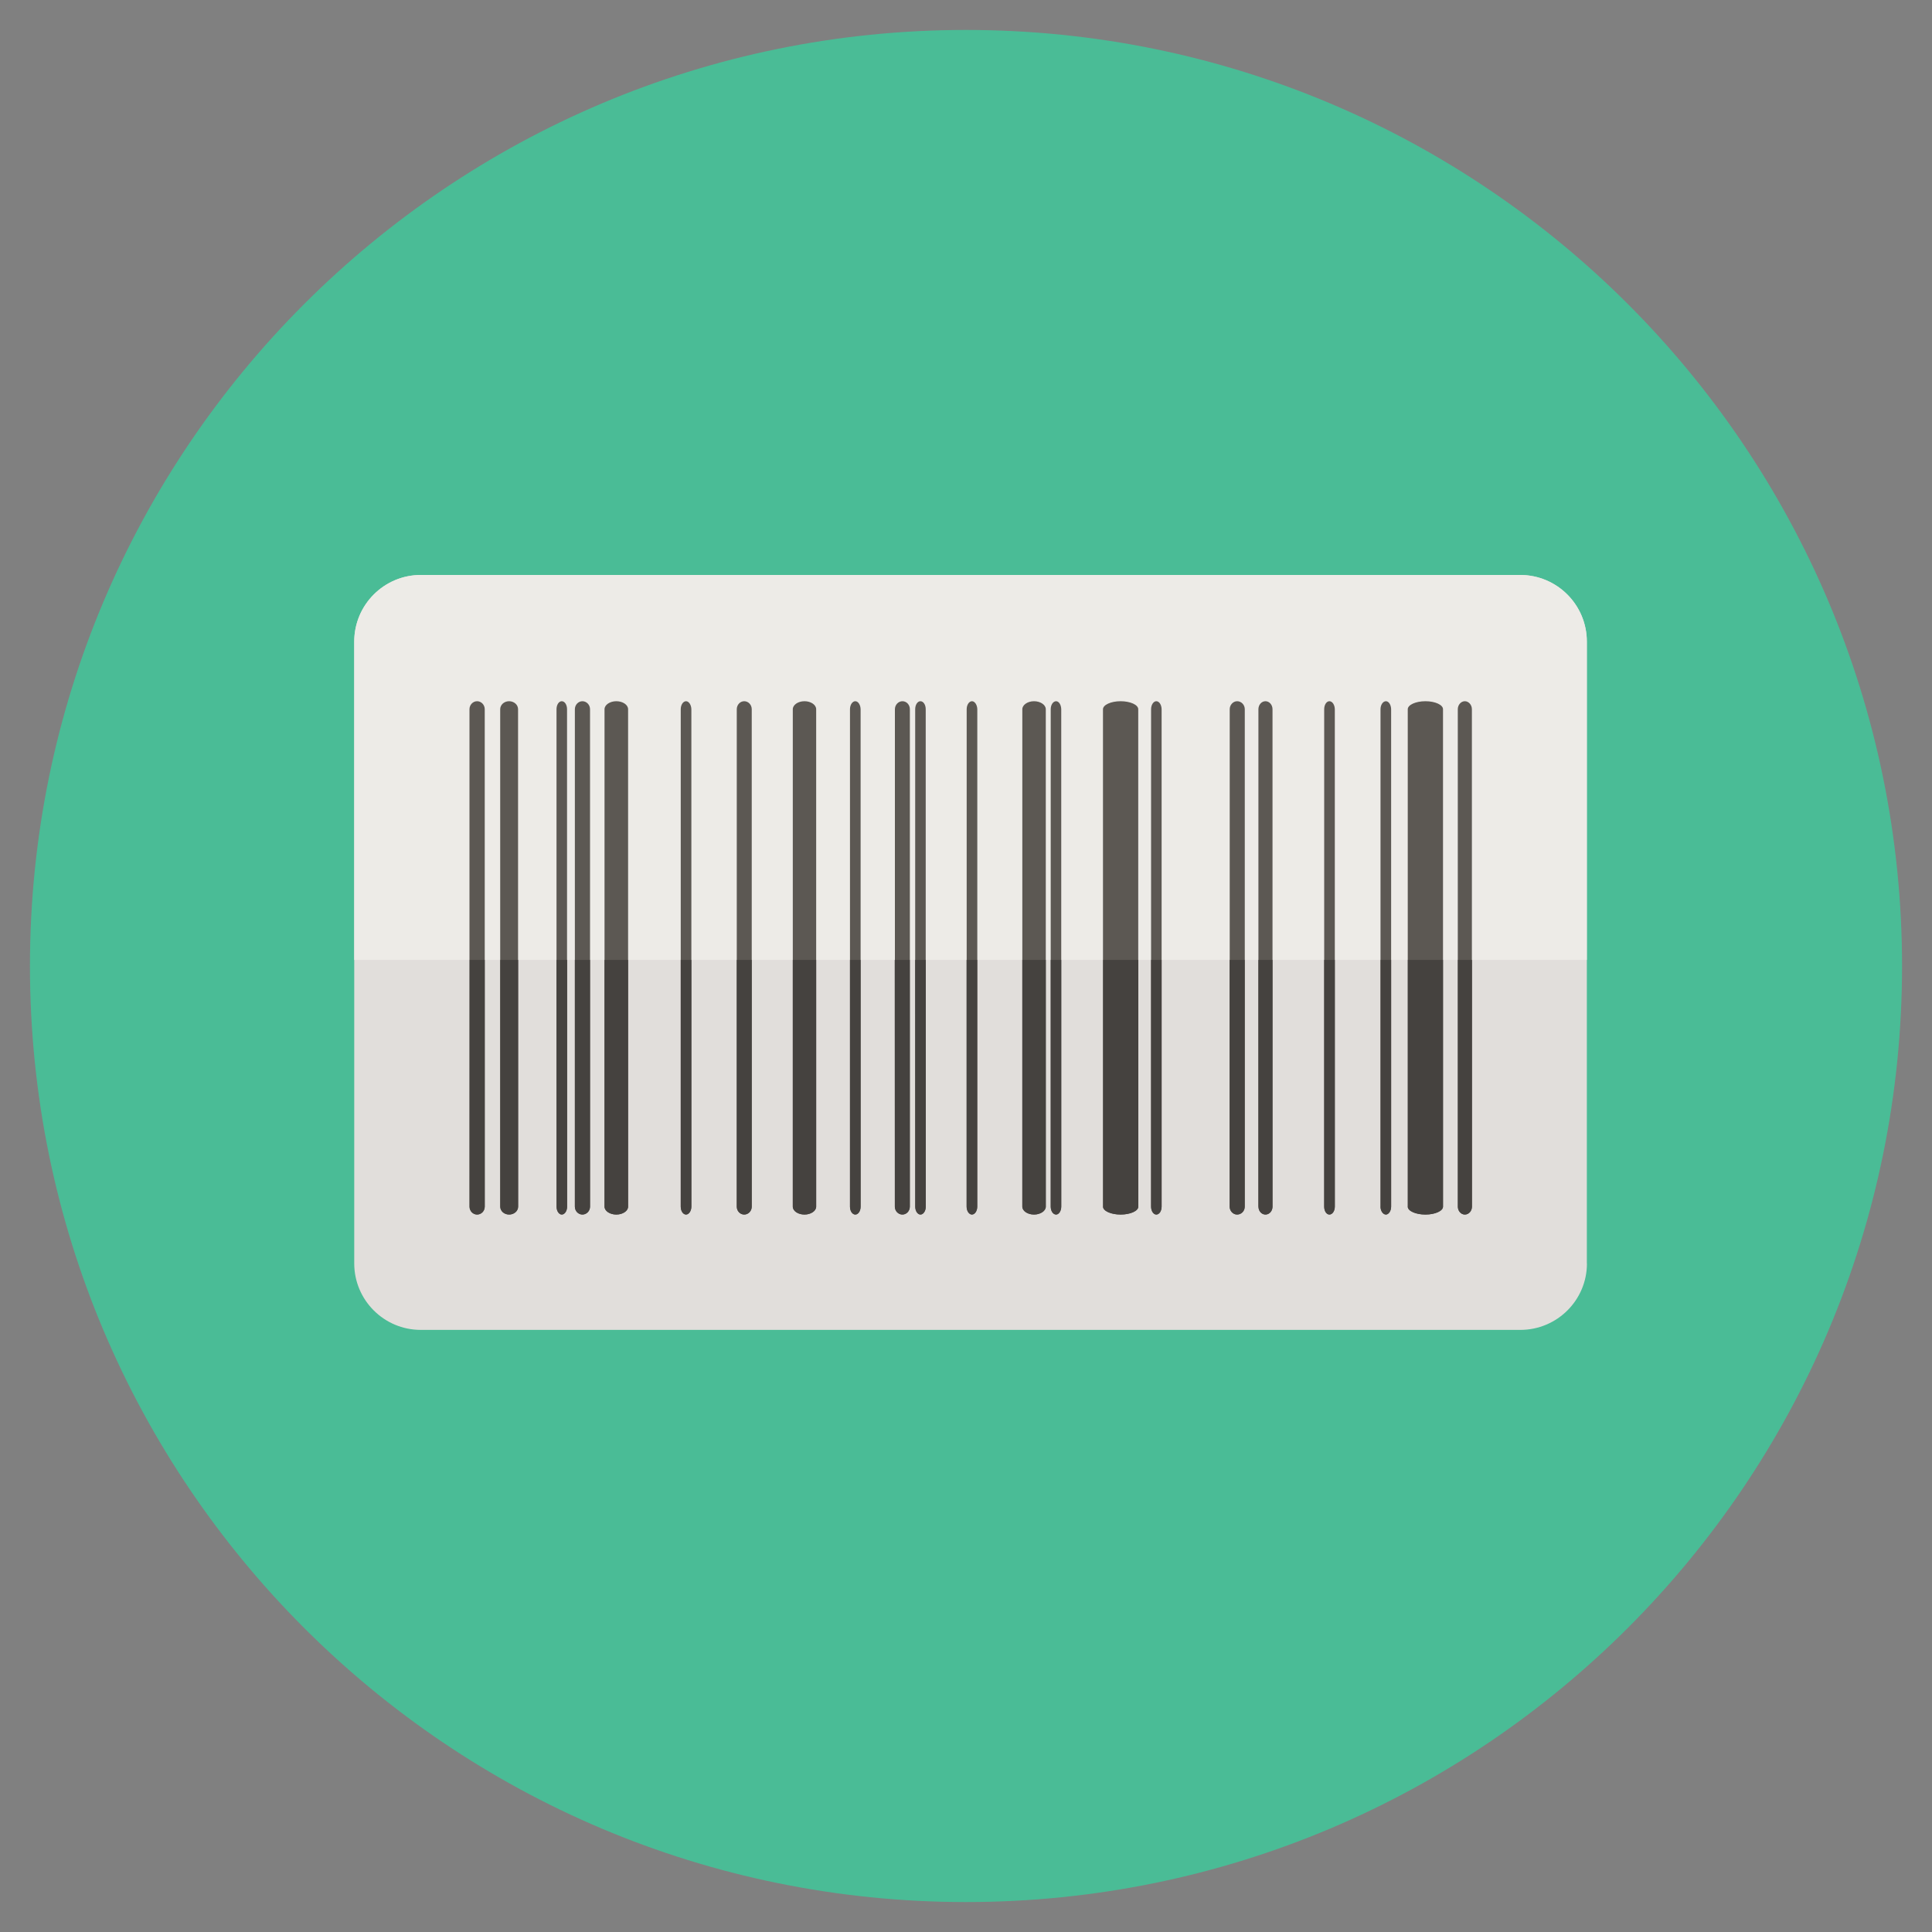 <?xml version="1.0" encoding="utf-8"?>
<!-- Generator: Adobe Illustrator 16.0.0, SVG Export Plug-In . SVG Version: 6.00 Build 0)  -->
<!DOCTYPE svg PUBLIC "-//W3C//DTD SVG 1.1//EN" "http://www.w3.org/Graphics/SVG/1.1/DTD/svg11.dtd">
<svg version="1.1" id="Layer_1" xmlns="http://www.w3.org/2000/svg" xmlns:xlink="http://www.w3.org/1999/xlink" x="0px" y="0px"
	 width="20px" height="20px" viewBox="0 0 20 20" enable-background="new 0 0 20 20" xml:space="preserve">
<rect x="0" y="0" width="20" height="20" fill="#808080" stroke="none"/>
<g>
	<path fill="#4ABC96" d="M19.69,10c0,5.351-4.338,9.69-9.69,9.69S0.31,15.353,0.31,10c0-5.352,4.338-9.69,9.69-9.69
		S19.69,4.647,19.69,10z"/>
	<path fill="#E1DEDB" d="M16.428,13.079c0,0.38-0.309,0.688-0.69,0.688H4.356c-0.381,0-0.689-0.309-0.689-0.688V6.642
		c0-0.381,0.309-0.69,0.689-0.69h11.381c0.382,0,0.69,0.31,0.69,0.69V13.079z"/>
	<path fill="#EDEBE7" d="M3.667,9.937V6.642c0-0.381,0.309-0.69,0.689-0.69h11.381c0.382,0,0.69,0.31,0.69,0.69v3.295H3.667z"/>
	<path fill="#5C5853" d="M5.018,12.491c0,0.045-0.035,0.082-0.079,0.082l0,0c-0.043,0-0.079-0.037-0.079-0.082V7.342
		c0-0.045,0.035-0.083,0.079-0.083l0,0c0.043,0,0.079,0.037,0.079,0.083V12.491z"/>
	<path fill="#5C5853" d="M6.108,12.491c0,0.045-0.035,0.082-0.079,0.082l0,0c-0.043,0-0.078-0.037-0.078-0.082V7.342
		c0-0.045,0.035-0.083,0.078-0.083l0,0c0.043,0,0.079,0.037,0.079,0.083V12.491z"/>
	<path fill="#5C5853" d="M7.782,12.491c0,0.045-0.034,0.082-0.078,0.082l0,0c-0.043,0-0.077-0.037-0.077-0.082V7.342
		c0-0.045,0.034-0.083,0.077-0.083l0,0c0.043,0,0.078,0.037,0.078,0.083V12.491z"/>
	<path fill="#5C5853" d="M9.419,12.491c0,0.045-0.034,0.082-0.077,0.082l0,0c-0.043,0-0.078-0.037-0.078-0.082V7.342
		c0-0.045,0.035-0.083,0.078-0.083l0,0c0.043,0,0.077,0.037,0.077,0.083V12.491z"/>
	<path fill="#5C5853" d="M12.886,12.491c0,0.045-0.033,0.082-0.079,0.082l0,0c-0.042,0-0.077-0.037-0.077-0.082V7.342
		c0-0.045,0.035-0.083,0.077-0.083l0,0c0.043,0,0.079,0.037,0.079,0.083V12.491z"/>
	<path fill="#5C5853" d="M13.173,12.491c0,0.045-0.032,0.082-0.073,0.082l0,0c-0.041,0-0.073-0.037-0.073-0.082V7.342
		c0-0.045,0.032-0.083,0.073-0.083l0,0c0.04,0,0.073,0.037,0.073,0.083V12.491z"/>
	<path fill="#5C5853" d="M15.237,12.491c0,0.045-0.032,0.082-0.073,0.082l0,0c-0.04,0-0.073-0.037-0.073-0.082V7.342
		c0-0.045,0.033-0.083,0.073-0.083l0,0c0.039,0,0.073,0.037,0.073,0.083V12.491z"/>
	<path fill="#5C5853" d="M9.528,7.259c-0.03,0-0.054,0.037-0.054,0.083v5.149c0,0.045,0.024,0.082,0.054,0.082
		c0.03,0,0.055-0.037,0.055-0.082V7.342C9.583,7.297,9.56,7.259,9.528,7.259z"/>
	<path fill="#5C5853" d="M10.933,7.259c-0.031,0-0.056,0.037-0.056,0.083v5.149c0,0.045,0.024,0.082,0.056,0.082
		c0.028,0,0.053-0.037,0.053-0.082V7.342C10.985,7.297,10.962,7.259,10.933,7.259z"/>
	<path fill="#5C5853" d="M14.347,7.259c-0.03,0-0.056,0.037-0.056,0.083v5.149c0,0.045,0.026,0.082,0.056,0.082
		c0.028,0,0.054-0.037,0.054-0.082V7.342C14.4,7.297,14.377,7.259,14.347,7.259z"/>
	<path fill="#5C5853" d="M13.762,7.259c-0.03,0-0.054,0.037-0.054,0.083v5.149c0,0.045,0.023,0.082,0.054,0.082
		c0.031,0,0.056-0.037,0.056-0.082V7.342C13.817,7.297,13.793,7.259,13.762,7.259z"/>
	<path fill="#5C5853" d="M11.97,7.259c-0.029,0-0.054,0.037-0.054,0.083v5.149c0,0.045,0.024,0.082,0.054,0.082
		c0.031,0,0.055-0.037,0.055-0.082V7.342C12.024,7.297,12.001,7.259,11.97,7.259z"/>
	<path fill="#5C5853" d="M10.062,7.259c-0.03,0-0.055,0.037-0.055,0.083v5.149c0,0.045,0.025,0.082,0.055,0.082
		s0.055-0.037,0.055-0.082V7.342C10.116,7.297,10.091,7.259,10.062,7.259z"/>
	<path fill="#5C5853" d="M7.102,7.259c-0.03,0-0.055,0.037-0.055,0.083v5.149c0,0.045,0.024,0.082,0.055,0.082
		c0.029,0,0.055-0.037,0.055-0.082V7.342C7.156,7.297,7.131,7.259,7.102,7.259z"/>
	<path fill="#5C5853" d="M5.815,7.259c-0.03,0-0.054,0.037-0.054,0.083v5.149c0,0.045,0.024,0.082,0.054,0.082
		c0.03,0,0.055-0.037,0.055-0.082V7.342C5.87,7.297,5.847,7.259,5.815,7.259z"/>
	<path fill="#5C5853" d="M8.854,7.259c-0.03,0-0.055,0.037-0.055,0.083v5.149c0,0.045,0.024,0.082,0.055,0.082
		s0.055-0.037,0.055-0.082V7.342C8.908,7.297,8.884,7.259,8.854,7.259z"/>
	<path fill="#5C5853" d="M5.363,12.491c0,0.045-0.041,0.082-0.093,0.082l0,0c-0.052,0-0.092-0.037-0.092-0.082V7.342
		c0-0.045,0.04-0.083,0.092-0.083l0,0c0.052,0,0.093,0.037,0.093,0.083V12.491z"/>
	<path fill="#5C5853" d="M6.502,12.491c0,0.045-0.055,0.082-0.122,0.082l0,0c-0.067,0-0.122-0.037-0.122-0.082V7.342
		c0-0.045,0.055-0.083,0.122-0.083l0,0c0.067,0,0.122,0.037,0.122,0.083V12.491z"/>
	<path fill="#5C5853" d="M8.449,12.491c0,0.045-0.055,0.082-0.121,0.082l0,0c-0.067,0-0.121-0.037-0.121-0.082V7.342
		c0-0.045,0.054-0.083,0.121-0.083l0,0c0.066,0,0.121,0.037,0.121,0.083V12.491z"/>
	<path fill="#5C5853" d="M10.826,12.491c0,0.045-0.056,0.082-0.122,0.082l0,0c-0.066,0-0.121-0.037-0.121-0.082V7.342
		c0-0.045,0.055-0.083,0.121-0.083l0,0c0.066,0,0.122,0.037,0.122,0.083V12.491z"/>
	<path fill="#5C5853" d="M14.938,12.491c0,0.045-0.082,0.082-0.182,0.082l0,0c-0.101,0-0.183-0.037-0.183-0.082V7.342
		c0-0.045,0.082-0.083,0.183-0.083l0,0c0.1,0,0.182,0.037,0.182,0.083V12.491z"/>
	<path fill="#5C5853" d="M11.783,12.491c0,0.045-0.082,0.082-0.183,0.082l0,0c-0.1,0-0.182-0.037-0.182-0.082V7.342
		c0-0.045,0.082-0.083,0.182-0.083l0,0c0.101,0,0.183,0.037,0.183,0.083V12.491z"/>
	<path fill="#45423F" d="M4.861,12.491c0,0.045,0.034,0.082,0.078,0.082s0.079-0.037,0.079-0.082V9.937H4.862L4.861,12.491
		L4.861,12.491z"/>
	<path fill="#45423F" d="M5.951,12.491c0,0.045,0.035,0.082,0.078,0.082s0.079-0.037,0.079-0.082V9.937H5.951V12.491z"/>
	<path fill="#45423F" d="M7.627,12.491c0,0.045,0.034,0.082,0.077,0.082s0.078-0.037,0.078-0.082V9.937H7.627V12.491z"/>
	<path fill="#45423F" d="M9.263,12.491c0,0.045,0.035,0.082,0.078,0.082s0.077-0.037,0.077-0.082V9.937H9.262L9.263,12.491
		L9.263,12.491z"/>
	<path fill="#45423F" d="M12.729,12.491c0,0.045,0.035,0.082,0.077,0.082c0.043,0,0.079-0.037,0.079-0.082V9.937h-0.156V12.491z"/>
	<path fill="#45423F" d="M13.028,12.491c0,0.045,0.031,0.082,0.072,0.082s0.073-0.037,0.073-0.082V9.937h-0.146V12.491z"/>
	<path fill="#45423F" d="M15.092,12.491c0,0.045,0.032,0.082,0.072,0.082c0.041,0,0.074-0.037,0.074-0.082V9.937h-0.146V12.491z"/>
	<path fill="#45423F" d="M9.475,12.491c0,0.045,0.024,0.082,0.054,0.082c0.03,0,0.055-0.037,0.055-0.082V9.937H9.474L9.475,12.491
		L9.475,12.491z"/>
	<path fill="#45423F" d="M10.877,12.491c0,0.045,0.024,0.082,0.056,0.082c0.028,0,0.053-0.037,0.053-0.082V9.937h-0.109
		L10.877,12.491L10.877,12.491z"/>
	<path fill="#45423F" d="M14.291,12.491c0,0.045,0.026,0.082,0.056,0.082c0.028,0,0.054-0.037,0.054-0.082V9.937h-0.109V12.491
		L14.291,12.491z"/>
	<path fill="#45423F" d="M13.708,12.491c0,0.045,0.023,0.082,0.054,0.082c0.031,0,0.056-0.037,0.056-0.082V9.937h-0.11
		L13.708,12.491L13.708,12.491z"/>
	<path fill="#45423F" d="M11.916,12.491c0,0.045,0.024,0.082,0.054,0.082c0.031,0,0.055-0.037,0.055-0.082V9.937h-0.109
		L11.916,12.491L11.916,12.491z"/>
	<path fill="#45423F" d="M10.006,12.491c0,0.045,0.025,0.082,0.055,0.082s0.055-0.037,0.055-0.082V9.937h-0.11L10.006,12.491
		L10.006,12.491z"/>
	<path fill="#45423F" d="M7.047,12.491c0,0.045,0.024,0.082,0.055,0.082c0.029,0,0.055-0.037,0.055-0.082V9.937h-0.11L7.047,12.491
		L7.047,12.491z"/>
	<path fill="#45423F" d="M5.762,12.491c0,0.045,0.024,0.082,0.054,0.082c0.03,0,0.055-0.037,0.055-0.082V9.937H5.761L5.762,12.491
		L5.762,12.491z"/>
	<path fill="#45423F" d="M8.799,12.491c0,0.045,0.024,0.082,0.055,0.082s0.055-0.037,0.055-0.082V9.937h-0.11L8.799,12.491
		L8.799,12.491z"/>
	<path fill="#45423F" d="M5.179,12.491c0,0.045,0.04,0.082,0.092,0.082s0.093-0.037,0.093-0.082V9.937H5.179V12.491z"/>
	<path fill="#45423F" d="M6.258,12.491c0,0.045,0.055,0.082,0.122,0.082s0.122-0.037,0.122-0.082V9.937H6.258V12.491z"/>
	<path fill="#45423F" d="M8.207,12.491c0,0.045,0.054,0.082,0.121,0.082c0.066,0,0.121-0.037,0.121-0.082V9.937H8.207V12.491z"/>
	<path fill="#45423F" d="M10.583,12.491c0,0.045,0.055,0.082,0.121,0.082s0.122-0.037,0.122-0.082V9.937h-0.243V12.491z"/>
	<path fill="#45423F" d="M14.573,12.491c0,0.045,0.082,0.082,0.183,0.082c0.1,0,0.182-0.037,0.182-0.082V9.937h-0.364V12.491z"/>
	<path fill="#45423F" d="M11.419,12.491c0,0.045,0.082,0.082,0.182,0.082c0.101,0,0.183-0.037,0.183-0.082V9.937h-0.364V12.491z"/>
</g>
</svg>
